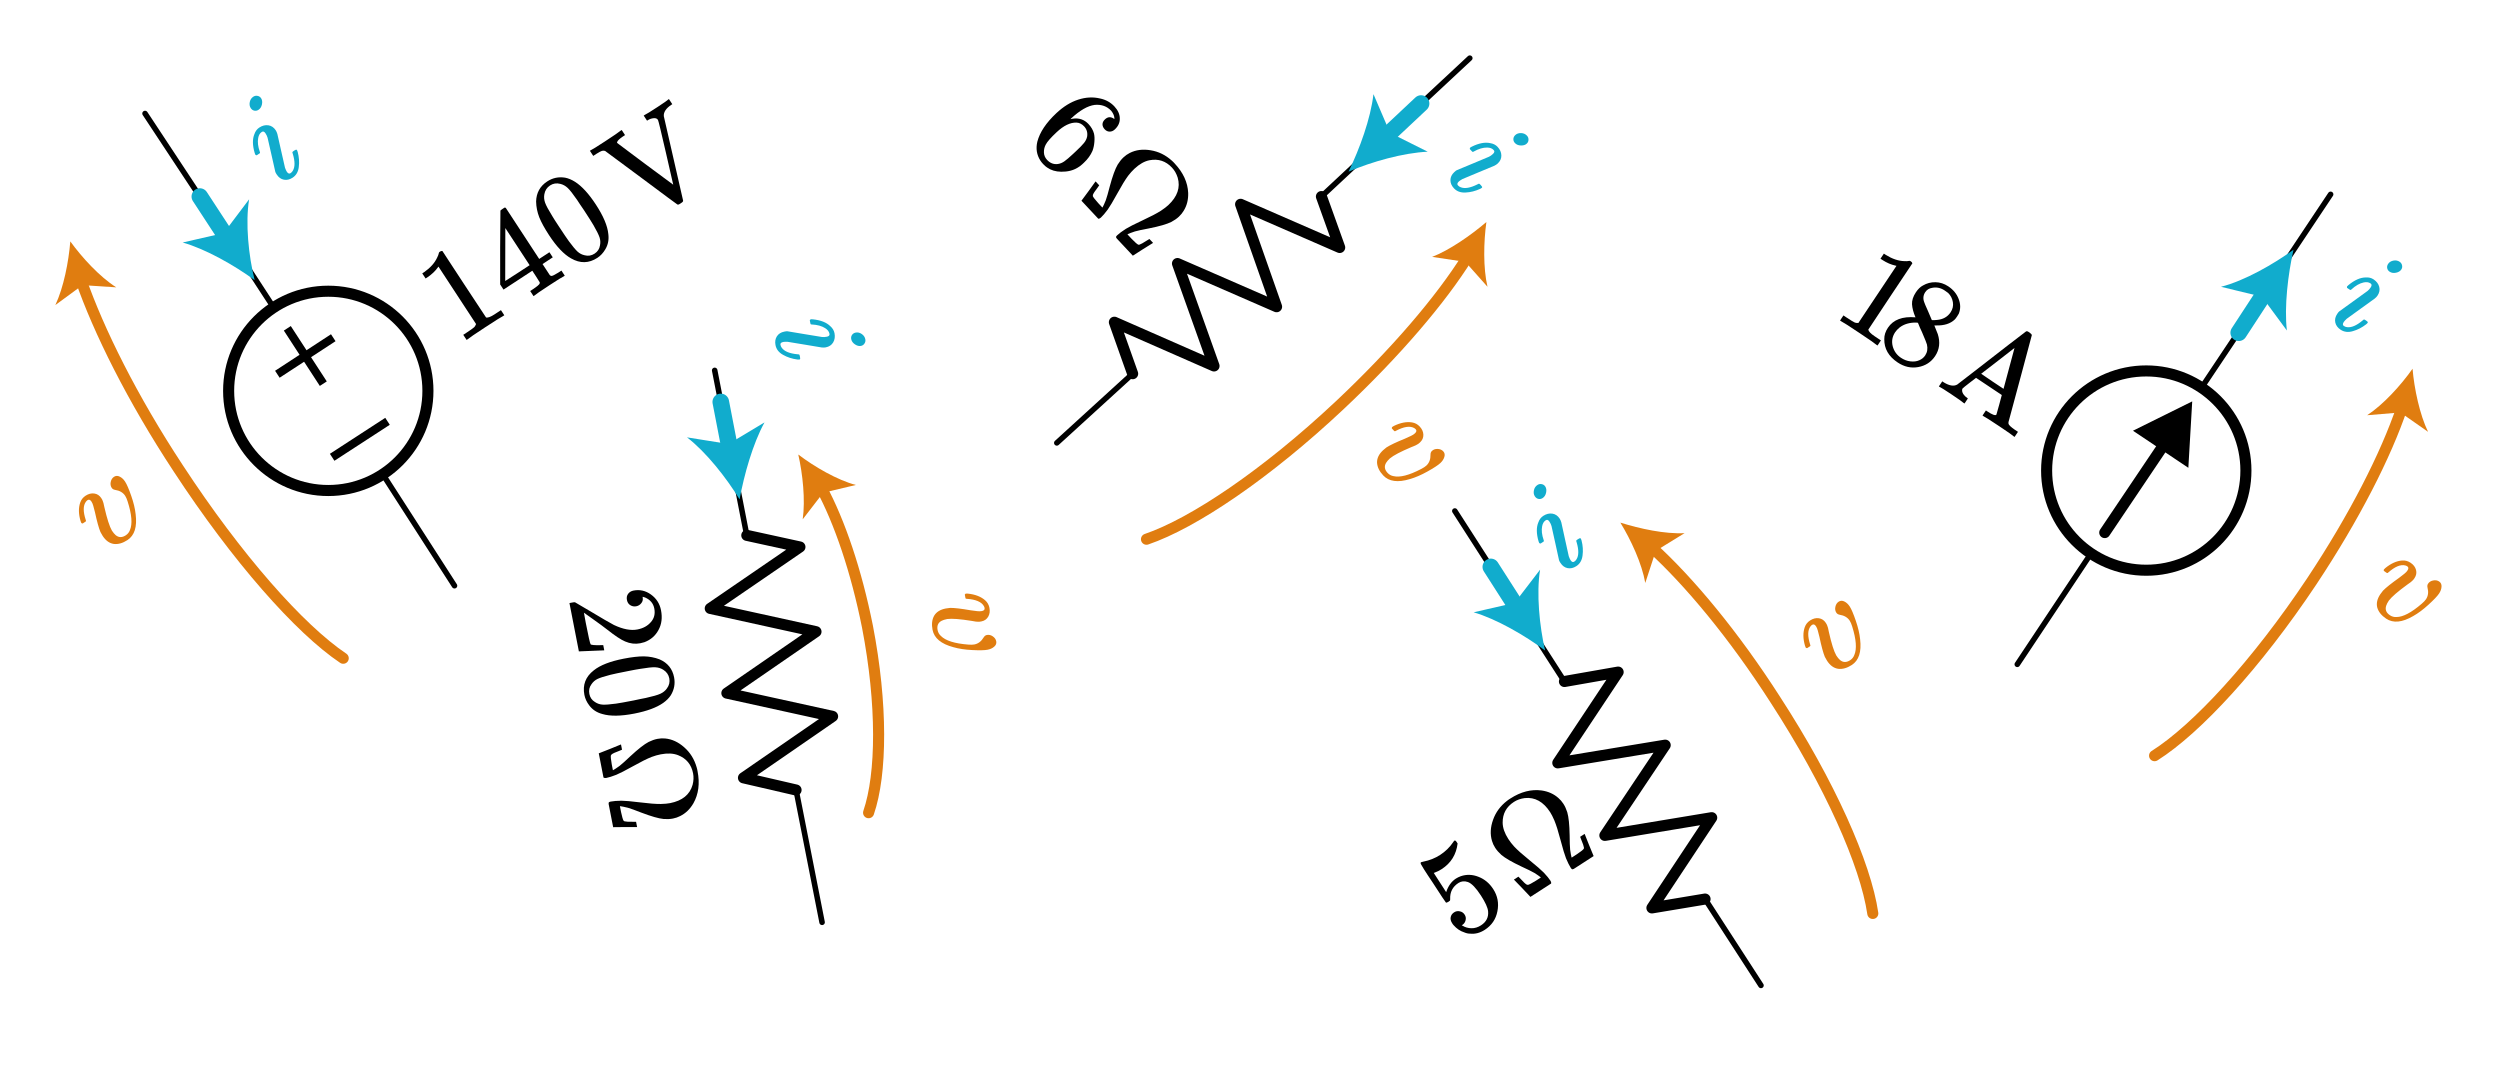 <?xml version="1.0" encoding="UTF-8" standalone="no"?>
<!-- Generator: Adobe Illustrator 19.1.0, SVG Export Plug-In . SVG Version: 6.00 Build 0)  -->

<svg
   xmlns:dc="http://purl.org/dc/elements/1.1/"
   xmlns:cc="http://creativecommons.org/ns#"
   xmlns:rdf="http://www.w3.org/1999/02/22-rdf-syntax-ns#"
   xmlns:svg="http://www.w3.org/2000/svg"
   xmlns="http://www.w3.org/2000/svg"
   xmlns:sodipodi="http://sodipodi.sourceforge.net/DTD/sodipodi-0.dtd"
   xmlns:inkscape="http://www.inkscape.org/namespaces/inkscape"
   version="1.1"
   id="Layer_1"
   x="0px"
   y="0px"
   width="451.597"
   height="194.53"
   viewBox="0 0 451.597 194.53"
   xml:space="preserve"
   sodipodi:docname="equations5.svg"
   inkscape:version="0.92.2 5c3e80d, 2017-08-06"><defs
     id="defs10351" /><sodipodi:namedview
     pagecolor="#ffffff"
     bordercolor="#666666"
     borderopacity="1"
     objecttolerance="10"
     gridtolerance="10"
     guidetolerance="10"
     inkscape:pageopacity="0"
     inkscape:pageshadow="2"
     inkscape:window-width="640"
     inkscape:window-height="480"
     id="namedview10349"
     showgrid="false"
     fit-margin-top="10"
     fit-margin-right="10"
     fit-margin-bottom="10"
     fit-margin-left="10"
     inkscape:zoom="1.0574082"
     inkscape:cx="216.89999"
     inkscape:cy="97.025224"
     inkscape:current-layer="Layer_1" /><style
     type="text/css"
     id="style10112">
	.st0{fill:none;stroke:#1FAB54;stroke-width:6;stroke-linecap:round;stroke-miterlimit:10;}
	.st1{fill:none;stroke:#FF9C39;stroke-width:6;stroke-linecap:round;stroke-miterlimit:10;}
	.st2{fill:none;stroke:#FF9C39;stroke-width:6;stroke-linecap:round;stroke-linejoin:round;stroke-miterlimit:10;}
	.st3{fill:none;stroke:#11ACCD;stroke-width:5;stroke-linecap:round;stroke-linejoin:round;stroke-miterlimit:10;}
	.st4{fill:none;stroke:#1FAB54;stroke-width:6;stroke-linecap:round;stroke-linejoin:round;stroke-miterlimit:10;}
	.st5{fill:none;stroke:#BABEC2;stroke-width:2;stroke-linecap:round;stroke-miterlimit:10;}
	.st6{fill:none;stroke:#ED5FA6;stroke-width:4;stroke-linecap:round;stroke-miterlimit:10;}
	.st7{fill:#ED5FA6;}
	.st8{fill:none;stroke:#1FAB54;stroke-width:4;stroke-linecap:round;stroke-miterlimit:10;}
	.st9{fill:#1FAB54;}
	.st10{fill:none;stroke:#11ACCD;stroke-width:4;stroke-linecap:round;stroke-miterlimit:10;}
	.st11{fill:#11ACCD;}
	.st12{fill:none;stroke:#FF9C39;stroke-width:4;stroke-linecap:round;stroke-miterlimit:10;}
	.st13{fill:#FF9C39;}
	.st14{fill:none;stroke:#000000;stroke-linecap:round;stroke-linejoin:round;stroke-miterlimit:10;}
	.st15{fill:none;stroke:#000000;stroke-width:1.5;stroke-linecap:round;stroke-linejoin:round;stroke-miterlimit:10;}
	.st16{fill:none;stroke:#000000;stroke-linecap:round;stroke-miterlimit:10;}
	.st17{fill:none;stroke:#000000;stroke-width:1.5;stroke-linecap:round;stroke-miterlimit:10;}
	.st18{fill:none;stroke:#000000;stroke-width:2;stroke-linecap:round;stroke-linejoin:round;stroke-miterlimit:10;}
	.st19{fill:none;stroke:#000000;stroke-width:1.5;stroke-miterlimit:10;}
	.st20{fill:none;stroke:#000000;stroke-miterlimit:10;}
	.st21{fill:none;stroke:#000000;stroke-width:2;stroke-miterlimit:10;}
	.st22{fill:none;stroke:#000000;stroke-width:2;stroke-linecap:round;stroke-miterlimit:10;}
	.st23{fill:none;stroke:#000000;stroke-linecap:round;stroke-linejoin:round;}
	.st24{fill:none;}
	.st25{stroke:#000000;stroke-linecap:round;stroke-linejoin:round;stroke-miterlimit:10;}
	.st26{fill:none;stroke:#000000;stroke-width:1.5;stroke-linejoin:round;stroke-miterlimit:10;}
	.st27{fill:none;stroke:#000000;stroke-linejoin:round;stroke-miterlimit:10;}
	.st28{clip-path:url(#SVGID_2_);fill:none;stroke:#000000;stroke-linejoin:round;stroke-miterlimit:10;}
	.st29{clip-path:url(#SVGID_2_);fill:none;stroke:#ADADEB;stroke-linejoin:round;stroke-miterlimit:10;}
	.st30{clip-path:url(#SVGID_2_);}
	.st31{stroke:#000000;stroke-linejoin:round;stroke-miterlimit:10;}
	.st32{stroke:#000000;stroke-width:3;stroke-linejoin:round;stroke-miterlimit:10;}
	.st33{fill:none;stroke:#000000;stroke-linejoin:round;}
	.st34{fill:#FFFFFF;stroke:#000000;stroke-miterlimit:10;}
	.st35{fill:#E07D10;}
	.st36{fill:none;stroke:#11ACCD;stroke-width:3;stroke-linecap:round;stroke-miterlimit:10;}
	.st37{fill:none;stroke:#E07D10;stroke-width:2;stroke-linecap:round;stroke-miterlimit:10;}
	.st38{fill:none;stroke:#FF9C39;stroke-width:3;stroke-linecap:round;stroke-miterlimit:10;}
	.st39{fill:none;stroke:#FFBB71;stroke-width:2;stroke-linecap:round;stroke-miterlimit:10;}
	.st40{fill:#FFBB71;}
	.st41{font-family:'KaTeX_Main-Regular';}
	.st42{font-size:18px;}
	.st43{letter-spacing:1;}
	.st44{font-family:'KaTeX_Main-Italic';}
	.st45{fill:none;stroke:#000000;stroke-width:2;stroke-linecap:round;stroke-miterlimit:10;stroke-dasharray:6.124,6.124;}
	.st46{fill:#66AFE9;}
	.st47{fill:none;stroke:#66AFE9;stroke-miterlimit:10;}
	.st48{fill:none;stroke:#11ACCD;stroke-width:1.5;stroke-miterlimit:10;}
	.st49{fill:none;stroke:#11ACCD;stroke-width:4;stroke-linecap:round;stroke-linejoin:round;stroke-miterlimit:10;}
	.st50{fill:#CA337C;}
	.st51{fill:#FFFFFF;}
</style><g
     id="g10122"
     transform="translate(-20,4.505)"><line
       style="fill:none;stroke:#000000;stroke-linecap:round;stroke-linejoin:round;stroke-miterlimit:10"
       id="line10114"
       y2="18.3"
       x2="272.3"
       y1="31"
       x1="258.7"
       class="st14" /><polyline
       style="fill:none;stroke:#000000;stroke-width:2;stroke-linecap:round;stroke-linejoin:round;stroke-miterlimit:10"
       id="polyline10116"
       points="224.6,63 221.3,53.7 239.3,61.6 232.7,43.1 250.6,50.9 244.1,32.4 262,40.2 258.7,31   "
       class="st18" /><line
       style="fill:none;stroke:#000000;stroke-linecap:round;stroke-linejoin:round;stroke-miterlimit:10"
       id="line10118"
       y2="63"
       x2="224.6"
       y1="75.5"
       x1="210.9"
       class="st14" /><polygon
       style="fill:none"
       id="polygon10120"
       points="280.5,27.1 264.1,9.5 202.7,66.8 219,84.3 "
       class="st24" /></g><line
     style="fill:none;stroke:#000000;stroke-linecap:round;stroke-miterlimit:10"
     id="line10124"
     y2="10.505"
     x2="265.5"
     y1="22.805"
     x1="252.3"
     class="st16" /><g
     aria-label="6Ω"
     transform="rotate(46.913)"
     style="font-style:normal;font-variant:normal;font-weight:normal;font-stretch:normal;font-size:24px;font-family:KaTeX_Main;-inkscape-font-specification:'KaTeX_Main, Normal';font-variant-ligatures:normal;font-variant-caps:normal;font-variant-numeric:normal;font-feature-settings:normal;text-align:start;writing-mode:lr-tb;text-anchor:start;stroke-width:1"
     id="text10130"><path
       d="m 153.223,-132.324 q -0.528,-0.528 -1.488,-0.6 -1.68,0 -2.808,1.44 -1.128,1.56 -1.128,4.848 l 0.024,0.096 0.192,-0.312 q 0.984,-1.44 2.664,-1.44 1.104,0 1.944,0.456 0.576,0.336 1.152,0.984 0.576,0.624 0.936,1.344 0.504,1.176 0.504,2.568 v 0.432 q 0,0.552 -0.12,1.032 -0.288,1.416 -1.488,2.664 -1.032,1.08 -2.304,1.344 -0.384,0.096 -0.96,0.096 -0.456,0 -0.816,-0.072 -1.776,-0.336 -2.832,-1.92 -1.416,-2.232 -1.416,-6.048 0,-2.592 0.912,-4.536 0.912,-1.944 2.544,-3.024 1.296,-0.912 2.808,-0.912 1.392,0 2.232,0.744 0.864,0.744 0.864,2.04 0,0.6 -0.36,0.96 -0.336,0.36 -0.912,0.36 -0.576,0 -0.936,-0.336 -0.336,-0.336 -0.336,-0.936 0,-1.08 1.128,-1.272 z m -1.056,5.76 q -0.672,-0.864 -1.728,-0.864 -0.888,0 -1.44,0.552 -1.176,1.176 -1.176,3.792 0,2.136 0.288,2.952 0.24,0.72 0.816,1.224 0.576,0.504 1.368,0.504 1.224,0 1.872,-0.912 0.36,-0.504 0.456,-1.2 0.096,-0.696 0.096,-2.016 v -0.384 -0.384 q 0,-1.368 -0.096,-2.064 -0.096,-0.696 -0.456,-1.2 z"
       style="font-style:normal;font-variant:normal;font-weight:normal;font-stretch:normal;font-size:24px;font-family:KaTeX_Main;-inkscape-font-specification:'KaTeX_Main, Normal';font-variant-ligatures:normal;font-variant-caps:normal;font-variant-numeric:normal;font-feature-settings:normal;text-align:start;letter-spacing:1;writing-mode:lr-tb;text-anchor:start;stroke-width:1"
       id="path11068" /><path
       d="m 164.551,-118.38 q 0,0.312 -0.168,0.48 h -4.464 v -0.048 q -0.024,-0.024 -0.384,-2.088 l -0.408,-2.064 v -0.048 h 0.96 l 0.024,0.12 q 0,0.12 0.096,0.456 0.168,1.08 0.36,1.44 0.096,0.12 0.168,0.168 0.312,0.12 1.608,0.144 h 1.056 v -0.072 q -0.12,-0.384 -0.528,-1.272 -0.384,-0.744 -1.32,-2.208 -1.536,-2.472 -1.92,-3.768 -0.24,-0.888 -0.24,-1.656 0,-0.72 0.192,-1.368 0.528,-1.8 2.232,-3.096 1.704,-1.32 3.984,-1.512 0.144,-0.024 0.36,-0.024 h 0.36 q 3.384,0 5.544,1.848 1.368,1.2 1.8,2.784 0.192,0.648 0.192,1.368 0,0.768 -0.24,1.656 -0.384,1.296 -1.92,3.768 -0.936,1.464 -1.32,2.208 -0.408,0.888 -0.528,1.272 v 0.072 h 1.056 q 1.296,-0.024 1.608,-0.144 0.096,-0.048 0.168,-0.168 0.168,-0.36 0.36,-1.44 0.096,-0.336 0.096,-0.456 l 0.024,-0.12 h 0.96 v 0.048 l -0.408,2.064 q -0.36,2.064 -0.384,2.088 v 0.048 h -2.208 q -1.776,0 -2.064,0 -0.264,-0.024 -0.312,-0.144 -0.048,-0.096 -0.048,-0.336 0,-0.696 0.216,-1.896 0.192,-0.96 0.936,-3.24 0.768,-2.328 1.008,-3.648 0.168,-1.008 0.168,-1.656 0,-3.384 -2.472,-4.632 -1.008,-0.48 -2.016,-0.48 -2.448,0 -3.744,2.04 -0.744,1.176 -0.744,3.048 0,0.816 0.144,1.68 0.24,1.32 1.008,3.648 0.744,2.28 0.936,3.24 0.216,1.176 0.216,1.896 z"
       style="font-style:normal;font-variant:normal;font-weight:normal;font-stretch:normal;font-size:24px;font-family:KaTeX_Main;-inkscape-font-specification:'KaTeX_Main, Normal';font-variant-ligatures:normal;font-variant-caps:normal;font-variant-numeric:normal;font-feature-settings:normal;text-align:start;writing-mode:lr-tb;text-anchor:start;stroke-width:1"
       id="path11070" /></g><g
     aria-label="i"
     transform="rotate(46.913)"
     style="font-style:normal;font-variant:normal;font-weight:normal;font-stretch:normal;font-size:24px;font-family:KaTeX_Math;-inkscape-font-specification:'KaTeX_Math, Normal';font-variant-ligatures:normal;font-variant-caps:normal;font-variant-numeric:normal;font-feature-settings:normal;text-align:start;writing-mode:lr-tb;text-anchor:start;fill:#11accd;stroke-width:1"
     id="text10132"><path
       d="m 204.798,-183.238 q 0,-0.552 0.456,-1.008 0.456,-0.456 1.056,-0.456 0.432,0 0.72,0.288 0.312,0.288 0.312,0.72 0,0.528 -0.48,1.008 -0.48,0.48 -1.056,0.48 -0.432,0 -0.72,-0.288 -0.288,-0.288 -0.288,-0.744 z m -0.552,14.664 q -0.936,0 -1.512,-0.552 -0.576,-0.552 -0.576,-1.488 0,-0.408 0.048,-0.552 0,-0.048 1.104,-2.952 1.104,-2.928 1.104,-2.976 0.12,-0.384 0.12,-0.864 0,-0.576 -0.408,-0.576 h -0.048 q -0.576,0 -1.104,0.552 -0.768,0.792 -1.128,2.256 0,0.024 -0.024,0.096 -0.024,0.048 -0.048,0.072 0,0 -0.024,0.024 -0.024,0.024 -0.096,0.024 -0.048,0 -0.096,0 -0.048,0 -0.192,0 h -0.336 q -0.144,-0.144 -0.144,-0.216 0,-0.072 0.072,-0.336 0.624,-2.064 1.824,-2.88 0.648,-0.504 1.392,-0.504 0.96,0 1.584,0.552 0.624,0.552 0.624,1.488 0,0.312 -0.12,0.72 -0.024,0.048 -1.104,2.952 l -1.08,2.904 q -0.12,0.528 -0.12,0.768 0,0.6 0.408,0.6 0.336,0 0.6,-0.144 1.056,-0.504 1.656,-2.52 0.072,-0.288 0.12,-0.336 0.072,-0.048 0.408,-0.048 0.216,0 0.288,0.024 0.096,0 0.144,0.048 0.048,0.048 0.048,0.168 0,0.096 -0.072,0.312 -0.456,1.368 -1.32,2.376 -0.84,1.008 -1.992,1.008 z"
       style="font-style:normal;font-variant:normal;font-weight:normal;font-stretch:normal;font-size:24px;font-family:KaTeX_Math;-inkscape-font-specification:'KaTeX_Math, Normal';font-variant-ligatures:normal;font-variant-caps:normal;font-variant-numeric:normal;font-feature-settings:normal;text-align:start;writing-mode:lr-tb;text-anchor:start;fill:#11accd;stroke-width:1"
       id="path11065" /></g><g
     id="g10142"
     transform="translate(-20,4.505)"><g
       id="g10140"><line
         style="fill:none;stroke:#11accd;stroke-width:3;stroke-linecap:round;stroke-miterlimit:10"
         id="line10134"
         y2="20.3"
         x2="270.2"
         y1="14.2"
         x1="276.7"
         class="st36" /><g
         id="g10138"><path
           style="fill:#11accd"
           inkscape:connector-curvature="0"
           id="path10136"
           d="m 263.6,26.5 c 2,-4.1 4,-9.6 4.5,-14 l 3,7 6.8,3.4 c -4.4,0.2 -10.1,1.8 -14.3,3.6 z"
           class="st11" /></g></g></g><g
     aria-label="v"
     transform="rotate(46.913)"
     style="font-style:normal;font-variant:normal;font-weight:normal;font-stretch:normal;font-size:24px;font-family:KaTeX_Math;-inkscape-font-specification:'KaTeX_Math, Normal';font-variant-ligatures:normal;font-variant-caps:normal;font-variant-numeric:normal;font-feature-settings:normal;text-align:start;writing-mode:lr-tb;text-anchor:start;fill:#e07d10;stroke-width:1"
     id="text10144"><path
       d="m 233.397,-123.813 q -1.536,0 -2.448,-0.768 -0.888,-0.792 -0.888,-2.304 0,-0.432 0.048,-0.816 0.216,-1.152 1.128,-3.528 l 0.384,-1.152 q 0.144,-0.432 0.144,-0.816 0,-0.6 -0.456,-0.6 -0.168,0 -0.384,0.072 -1.224,0.432 -1.848,2.76 0,0.024 -0.024,0.096 -0.024,0.048 -0.048,0.072 0,0 -0.024,0.024 -0.024,0.024 -0.096,0.024 -0.048,0 -0.096,0 -0.048,0 -0.192,0 h -0.336 q -0.144,-0.144 -0.144,-0.216 0,-0.072 0.072,-0.36 0.576,-1.896 1.776,-2.832 0.648,-0.504 1.488,-0.504 0.936,0 1.536,0.528 0.6,0.528 0.6,1.392 0,0.408 -0.072,0.624 0,0.168 -0.36,1.056 -1.104,3 -1.176,4.272 0,0.648 0.12,1.056 0.312,1.032 1.512,1.032 0.648,0 1.152,-0.384 1.488,-0.984 2.472,-4.536 0.192,-0.672 0.192,-1.104 0,-1.056 -0.936,-1.896 -0.312,-0.288 -0.312,-0.648 0,-0.552 0.432,-0.984 0.456,-0.456 1.008,-0.456 0.576,0 0.888,0.552 0.312,0.528 0.312,1.272 0,0.84 -0.48,2.76 -0.456,1.848 -1.152,3.216 -1.512,3.096 -3.792,3.096 z"
       style="font-style:normal;font-variant:normal;font-weight:normal;font-stretch:normal;font-size:24px;font-family:KaTeX_Math;-inkscape-font-specification:'KaTeX_Math, Normal';font-variant-ligatures:normal;font-variant-caps:normal;font-variant-numeric:normal;font-feature-settings:normal;text-align:start;writing-mode:lr-tb;text-anchor:start;fill:#e07d10;stroke-width:1"
       id="path11062" /></g><g
     id="g10154"
     transform="translate(-20,4.505)"><g
       id="g10152"><path
         style="fill:none;stroke:#e07d10;stroke-width:2;stroke-linecap:round;stroke-miterlimit:10"
         inkscape:connector-curvature="0"
         id="path10146"
         d="M 227.1,92.9 C 235.6,90 248.8,81.1 262,68.7 272.1,59.2 280.3,49.6 285.1,41.9"
         class="st37" /><g
         id="g10150"><path
           style="fill:#e07d10"
           inkscape:connector-curvature="0"
           id="path10148"
           d="m 288.5,35.6 c -0.5,3.6 -0.6,8.3 0.2,11.7 l -4,-4.5 -6,-0.9 c 3.1,-1.2 7,-3.9 9.8,-6.3 z"
           class="st35" /></g></g></g><g
     id="g10166"
     transform="translate(-20,4.505)"><line
       style="fill:none;stroke:#000000;stroke-linecap:round;stroke-linejoin:round;stroke-miterlimit:10"
       id="line10158"
       y2="102.9"
       x2="292.5"
       y1="118.6"
       x1="302.6"
       class="st14" /><polyline
       style="fill:none;stroke:#000000;stroke-width:2;stroke-linecap:round;stroke-linejoin:round;stroke-miterlimit:10"
       id="polyline10160"
       points="328,157.9 318.4,159.5 329.2,143.2 309.9,146.4 320.8,130.1 301.4,133.3 312.3,116.9 302.6,118.6       "
       class="st18" /><line
       style="fill:none;stroke:#000000;stroke-linecap:round;stroke-linejoin:round;stroke-miterlimit:10"
       id="line10162"
       y2="157.9"
       x2="328"
       y1="173.5"
       x1="338.1"
       class="st14" /><rect
       style="fill:none"
       id="rect10164"
       height="84"
       width="24"
       class="st24"
       transform="matrix(0.84,-0.543,0.543,0.84,-24.534,193.228)"
       y="96.2"
       x="303.3" /></g><line
     style="fill:none;stroke:#000000;stroke-linecap:round;stroke-miterlimit:10"
     id="line10168"
     y2="92.305"
     x2="262.8"
     y1="107.405"
     x1="272.5"
     class="st16" /><g
     aria-label="5Ω"
     transform="rotate(-32.861)"
     style="font-style:normal;font-variant:normal;font-weight:normal;font-stretch:normal;font-size:24px;font-family:KaTeX_Main;-inkscape-font-specification:'KaTeX_Main, Normal';font-variant-ligatures:normal;font-variant-caps:normal;font-variant-numeric:normal;font-feature-settings:normal;text-align:start;writing-mode:lr-tb;text-anchor:start;stroke-width:1"
     id="text10174"><path
       d="m 131.221,280.959 q 0.576,0 0.96,0.408 0.408,0.384 0.408,0.984 0,0.552 -0.408,0.936 -0.408,0.384 -0.912,0.384 h -0.168 l 0.072,0.12 q 0.36,0.768 1.104,1.272 0.744,0.504 1.752,0.504 1.704,0 2.448,-1.44 0.456,-0.888 0.456,-3.072 0,-2.472 -0.648,-3.336 -0.624,-0.792 -1.536,-0.792 -1.872,0 -2.832,1.632 -0.096,0.168 -0.192,0.216 -0.072,0.024 -0.336,0.024 -0.408,0 -0.456,-0.144 -0.048,-0.096 -0.048,-4.2 0,-0.72 -0.024,-1.704 0,-0.984 0,-1.248 0,-1.344 0.144,-1.344 0.048,-0.048 0.096,-0.048 l 0.432,0.144 q 1.56,0.624 3.192,0.624 1.704,0 3.264,-0.672 0.192,-0.096 0.312,-0.096 0.192,0 0.192,0.432 v 0.312 q -1.944,2.328 -4.92,2.328 -0.744,0 -1.344,-0.144 l -0.24,-0.048 v 4.128 q 1.368,-1.104 2.808,-1.104 0.456,0 0.984,0.12 1.608,0.408 2.616,1.824 1.032,1.416 1.032,3.312 0,2.184 -1.536,3.768 -1.512,1.584 -3.744,1.584 -1.512,0 -2.568,-0.84 -0.456,-0.288 -0.792,-0.792 -0.72,-0.864 -0.912,-2.136 0,-0.072 -0.024,-0.216 0,-0.168 0,-0.24 0,-0.672 0.384,-1.056 0.384,-0.384 0.984,-0.384 z"
       style="font-style:normal;font-variant:normal;font-weight:normal;font-stretch:normal;font-size:24px;font-family:KaTeX_Main;-inkscape-font-specification:'KaTeX_Main, Normal';font-variant-ligatures:normal;font-variant-caps:normal;font-variant-numeric:normal;font-feature-settings:normal;text-align:start;letter-spacing:1;writing-mode:lr-tb;text-anchor:start;stroke-width:1"
       id="path11057" /><path
       d="m 148.933,285.615 q 0,0.312 -0.168,0.48 h -4.464 v -0.048 q -0.024,-0.024 -0.384,-2.088 l -0.408,-2.064 v -0.048 h 0.96 l 0.024,0.12 q 0,0.12 0.096,0.456 0.168,1.08 0.36,1.44 0.096,0.12 0.168,0.168 0.312,0.12 1.608,0.144 h 1.056 v -0.072 q -0.12,-0.384 -0.528,-1.272 -0.384,-0.744 -1.32,-2.208 -1.536,-2.472 -1.92,-3.768 -0.24,-0.888 -0.24,-1.656 0,-0.72 0.192,-1.368 0.528,-1.8 2.232,-3.096 1.704,-1.32 3.984,-1.512 0.144,-0.024 0.36,-0.024 h 0.36 q 3.384,0 5.544,1.848 1.368,1.2 1.8,2.784 0.192,0.648 0.192,1.368 0,0.768 -0.24,1.656 -0.384,1.296 -1.92,3.768 -0.936,1.464 -1.32,2.208 -0.408,0.888 -0.528,1.272 v 0.072 h 1.056 q 1.296,-0.024 1.608,-0.144 0.096,-0.048 0.168,-0.168 0.168,-0.36 0.36,-1.44 0.096,-0.336 0.096,-0.456 l 0.024,-0.12 h 0.96 v 0.048 l -0.408,2.064 q -0.36,2.064 -0.384,2.088 v 0.048 h -2.208 q -1.776,0 -2.064,0 -0.264,-0.024 -0.312,-0.144 -0.048,-0.096 -0.048,-0.336 0,-0.696 0.216,-1.896 0.192,-0.96 0.936,-3.24 0.768,-2.328 1.008,-3.648 0.168,-1.008 0.168,-1.656 0,-3.384 -2.472,-4.632 -1.008,-0.48 -2.016,-0.48 -2.448,0 -3.744,2.04 -0.744,1.176 -0.744,3.048 0,0.816 0.144,1.68 0.24,1.32 1.008,3.648 0.744,2.28 0.936,3.24 0.216,1.176 0.216,1.896 z"
       style="font-style:normal;font-variant:normal;font-weight:normal;font-stretch:normal;font-size:24px;font-family:KaTeX_Main;-inkscape-font-specification:'KaTeX_Main, Normal';font-variant-ligatures:normal;font-variant-caps:normal;font-variant-numeric:normal;font-feature-settings:normal;text-align:start;writing-mode:lr-tb;text-anchor:start;stroke-width:1"
       id="path11059" /></g><g
     aria-label="i"
     transform="rotate(-32.861)"
     style="font-style:normal;font-variant:normal;font-weight:normal;font-stretch:normal;font-size:24px;font-family:KaTeX_Math;-inkscape-font-specification:'KaTeX_Math, Normal';font-variant-ligatures:normal;font-variant-caps:normal;font-variant-numeric:normal;font-feature-settings:normal;text-align:start;writing-mode:lr-tb;text-anchor:start;fill:#11accd;stroke-width:1"
     id="text10176"><path
       d="m 184.242,225.745 q 0,-0.552 0.456,-1.008 0.456,-0.456 1.056,-0.456 0.432,0 0.72,0.288 0.312,0.288 0.312,0.72 0,0.528 -0.48,1.008 -0.48,0.48 -1.056,0.48 -0.432,0 -0.72,-0.288 -0.288,-0.288 -0.288,-0.744 z m -0.552,14.664 q -0.936,0 -1.512,-0.552 -0.576,-0.552 -0.576,-1.488 0,-0.408 0.048,-0.552 0,-0.048 1.104,-2.952 1.104,-2.928 1.104,-2.976 0.12,-0.384 0.12,-0.864 0,-0.576 -0.408,-0.576 h -0.048 q -0.576,0 -1.104,0.552 -0.768,0.792 -1.128,2.256 0,0.024 -0.024,0.096 -0.024,0.048 -0.048,0.072 0,0 -0.024,0.024 -0.024,0.024 -0.096,0.024 -0.048,0 -0.096,0 -0.048,0 -0.192,0 h -0.336 q -0.144,-0.144 -0.144,-0.216 0,-0.072 0.072,-0.336 0.624,-2.064 1.824,-2.88 0.648,-0.504 1.392,-0.504 0.96,0 1.584,0.552 0.624,0.552 0.624,1.488 0,0.312 -0.12,0.72 -0.024,0.048 -1.104,2.952 l -1.08,2.904 q -0.12,0.528 -0.12,0.768 0,0.6 0.408,0.6 0.336,0 0.6,-0.144 1.056,-0.504 1.656,-2.52 0.072,-0.288 0.12,-0.336 0.072,-0.048 0.408,-0.048 0.216,0 0.288,0.024 0.096,0 0.144,0.048 0.048,0.048 0.048,0.168 0,0.096 -0.072,0.312 -0.456,1.368 -1.32,2.376 -0.84,1.008 -1.992,1.008 z"
       style="font-style:normal;font-variant:normal;font-weight:normal;font-stretch:normal;font-size:24px;font-family:KaTeX_Math;-inkscape-font-specification:'KaTeX_Math, Normal';font-variant-ligatures:normal;font-variant-caps:normal;font-variant-numeric:normal;font-feature-settings:normal;text-align:start;writing-mode:lr-tb;text-anchor:start;fill:#11accd;stroke-width:1"
       id="path11054" /></g><g
     id="g10186"
     transform="translate(-20,4.505)"><g
       id="g10184"><line
         style="fill:none;stroke:#11accd;stroke-width:3;stroke-linecap:round;stroke-miterlimit:10"
         id="line10178"
         y2="105.4"
         x2="294.1"
         y1="97.9"
         x1="289.3"
         class="st36" /><g
         id="g10182"><path
           style="fill:#11accd"
           inkscape:connector-curvature="0"
           id="path10180"
           d="m 299.1,113 c -3.6,-2.7 -8.8,-5.7 -12.9,-6.9 l 7.4,-1.7 4.6,-6 c -0.7,4.3 -0.1,10.2 0.9,14.6 z"
           class="st11" /></g></g></g><g
     aria-label="v"
     transform="rotate(-32.861)"
     style="font-style:normal;font-variant:normal;font-weight:normal;font-stretch:normal;font-size:24px;font-family:KaTeX_Math;-inkscape-font-specification:'KaTeX_Math, Normal';font-variant-ligatures:normal;font-variant-caps:normal;font-variant-numeric:normal;font-feature-settings:normal;text-align:start;writing-mode:lr-tb;text-anchor:start;fill:#e07d10;stroke-width:1"
     id="text10188"><path
       d="m 215.798,282.408 q -1.536,0 -2.448,-0.768 -0.888,-0.792 -0.888,-2.304 0,-0.432 0.048,-0.816 0.216,-1.152 1.128,-3.528 l 0.384,-1.152 q 0.144,-0.432 0.144,-0.816 0,-0.6 -0.456,-0.6 -0.168,0 -0.384,0.072 -1.224,0.432 -1.848,2.76 0,0.024 -0.024,0.096 -0.024,0.048 -0.048,0.072 0,0 -0.024,0.024 -0.024,0.024 -0.096,0.024 -0.048,0 -0.096,0 -0.048,0 -0.192,0 h -0.336 q -0.144,-0.144 -0.144,-0.216 0,-0.072 0.072,-0.36 0.576,-1.896 1.776,-2.832 0.648,-0.504 1.488,-0.504 0.936,0 1.536,0.528 0.6,0.528 0.6,1.392 0,0.408 -0.072,0.624 0,0.168 -0.36,1.056 -1.104,3 -1.176,4.272 0,0.648 0.12,1.056 0.312,1.032 1.512,1.032 0.648,0 1.152,-0.384 1.488,-0.984 2.472,-4.536 0.192,-0.672 0.192,-1.104 0,-1.056 -0.936,-1.896 -0.312,-0.288 -0.312,-0.648 0,-0.552 0.432,-0.984 0.456,-0.456 1.008,-0.456 0.576,0 0.888,0.552 0.312,0.528 0.312,1.272 0,0.84 -0.48,2.76 -0.456,1.848 -1.152,3.216 -1.512,3.096 -3.792,3.096 z"
       style="font-style:normal;font-variant:normal;font-weight:normal;font-stretch:normal;font-size:24px;font-family:KaTeX_Math;-inkscape-font-specification:'KaTeX_Math, Normal';font-variant-ligatures:normal;font-variant-caps:normal;font-variant-numeric:normal;font-feature-settings:normal;text-align:start;writing-mode:lr-tb;text-anchor:start;fill:#e07d10;stroke-width:1"
       id="path11051" /></g><g
     id="g10198"
     transform="translate(-20,4.505)"><g
       id="g10196"><path
         style="fill:none;stroke:#e07d10;stroke-width:2;stroke-linecap:round;stroke-miterlimit:10"
         inkscape:connector-curvature="0"
         id="path10190"
         d="M 358.3,160.5 C 357,151.6 350.5,137 340.7,121.9 333.2,110.2 325.1,100.5 318.4,94.4"
         class="st37" /><g
         id="g10194"><path
           style="fill:#e07d10"
           inkscape:connector-curvature="0"
           id="path10192"
           d="m 312.7,89.9 c 3.5,1.1 8.1,2.1 11.6,1.9 l -5.2,3.2 -1.9,5.8 c -0.6,-3.5 -2.6,-7.8 -4.5,-10.9 z"
           class="st35" /></g></g></g><g
     id="g10210"
     transform="translate(-20,4.505)"><g
       id="g10208"><line
         style="fill:none;stroke:#000000;stroke-width:2;stroke-linecap:round;stroke-miterlimit:10"
         id="line10202"
         y2="75.2"
         x2="411.3"
         y1="91.7"
         x1="400.2"
         class="st22" /><g
         id="g10206"><polygon
           id="polygon10204"
           points="416,68 405.3,73.3 415.3,80 " /></g></g></g><circle
     style="fill:none;stroke:#000000;stroke-width:2;stroke-miterlimit:10"
     id="circle10212"
     r="18"
     cy="85.005"
     cx="387.7"
     class="st21" /><line
     style="fill:none;stroke:#000000;stroke-linecap:round;stroke-miterlimit:10"
     id="line10214"
     y2="70.005"
     x2="397.7"
     y1="50.105"
     x1="411"
     class="st16" /><line
     style="fill:none;stroke:#000000;stroke-linecap:round;stroke-linejoin:round;stroke-miterlimit:10"
     id="line10216"
     y2="120.005"
     x2="364.4"
     y1="100.005"
     x1="377.7"
     class="st14" /><line
     style="fill:none;stroke:#000000;stroke-linecap:round;stroke-miterlimit:10"
     id="line10218"
     y2="35.105"
     x2="421"
     y1="50.105"
     x1="411"
     class="st16" /><g
     aria-label="18A"
     transform="rotate(33.704)"
     style="font-style:normal;font-variant:normal;font-weight:normal;font-stretch:normal;font-size:24px;font-family:KaTeX_Main;-inkscape-font-specification:'KaTeX_Main, Normal';font-variant-ligatures:normal;font-variant-caps:normal;font-variant-numeric:normal;font-feature-settings:normal;text-align:start;writing-mode:lr-tb;text-anchor:start;stroke-width:1"
     id="text10226"><path
       d="m 316.514,-136.275 q -0.408,-0.072 -3.816,-0.072 -3.36,0 -3.768,0.072 h -0.288 v -1.104 h 0.624 q 1.392,0 1.8,-0.072 0.192,-0.024 0.576,-0.288 v -12.408 q -0.048,0 -0.192,0.072 -1.104,0.432 -2.472,0.456 h -0.456 v -1.104 h 0.456 q 2.016,-0.072 3.36,-0.912 0.432,-0.24 0.744,-0.552 0.048,-0.072 0.288,-0.072 0.24,0 0.408,0.144 v 7.176 l 0.024,7.2 q 0.36,0.36 1.56,0.36 h 0.792 0.624 v 1.104 z"
       style="font-style:normal;font-variant:normal;font-weight:normal;font-stretch:normal;font-size:24px;font-family:KaTeX_Main;-inkscape-font-specification:'KaTeX_Main, Normal';font-variant-ligatures:normal;font-variant-caps:normal;font-variant-numeric:normal;font-feature-settings:normal;text-align:start;writing-mode:lr-tb;text-anchor:start;stroke-width:1"
       id="path11044" /><path
       d="m 319.658,-144.315 q -1.176,-0.768 -1.824,-1.608 -0.624,-0.84 -0.624,-2.208 0,-1.032 0.384,-1.728 0.528,-1.08 1.536,-1.728 1.032,-0.672 2.352,-0.672 1.632,0 2.832,0.864 1.2,0.84 1.488,2.184 0.024,0.144 0.024,0.576 0,0.528 -0.048,0.72 -0.36,1.584 -2.184,2.736 l -0.288,0.192 q 1.344,0.912 1.392,0.96 1.8,1.44 1.8,3.576 0,1.944 -1.44,3.336 -1.416,1.368 -3.552,1.368 -2.952,0 -4.344,-2.16 -0.6,-0.864 -0.6,-2.088 0,-2.616 3.096,-4.32 z m 4.776,-4.272 q 0,-1.032 -0.672,-1.752 -0.672,-0.72 -1.632,-0.912 -0.168,-0.024 -0.792,-0.024 -1.272,0 -2.136,0.864 -0.6,0.552 -0.6,1.32 0,1.032 0.864,1.632 0.12,0.12 1.536,1.008 l 1.392,0.912 q 0.024,-0.024 0.312,-0.192 0.288,-0.192 0.432,-0.336 1.296,-1.032 1.296,-2.52 z m -6.336,8.544 q 0,1.416 1.032,2.352 1.032,0.912 2.4,0.912 0.984,0 1.776,-0.408 0.816,-0.408 1.224,-1.056 0.408,-0.624 0.408,-1.32 0,-1.032 -0.84,-1.824 -0.192,-0.192 -1.992,-1.368 -0.336,-0.216 -0.744,-0.456 -0.384,-0.264 -0.6,-0.408 l -0.192,-0.12 -0.288,0.144 q -1.512,0.984 -1.992,2.4 -0.192,0.624 -0.192,1.152 z"
       style="font-style:normal;font-variant:normal;font-weight:normal;font-stretch:normal;font-size:24px;font-family:KaTeX_Main;-inkscape-font-specification:'KaTeX_Main, Normal';font-variant-ligatures:normal;font-variant-caps:normal;font-variant-numeric:normal;font-feature-settings:normal;text-align:start;letter-spacing:1;writing-mode:lr-tb;text-anchor:start;stroke-width:1"
       id="path11046" /><path
       d="m 335.45,-136.275 q -0.432,-0.072 -2.76,-0.072 -2.136,0 -2.424,0.072 h -0.168 v -1.104 h 0.36 q 1.728,-0.072 2.208,-1.008 0.024,-0.072 1.272,-3.768 1.248,-3.72 2.472,-7.392 1.248,-3.696 1.272,-3.72 0.072,-0.192 0.456,-0.192 h 0.216 q 0.48,0.024 0.576,0.168 0.024,0.024 2.328,6.864 2.328,6.84 2.88,8.544 0.072,0.144 0.168,0.24 0.264,0.24 1.512,0.264 h 0.72 v 1.104 h -0.216 q -0.36,-0.072 -3.048,-0.072 -3.096,0 -3.456,0.072 h -0.24 v -1.104 h 0.312 q 1.68,0 1.68,-0.432 0,-0.048 -0.576,-1.776 l -0.576,-1.704 h -5.592 l -0.48,1.416 q -0.48,1.416 -0.48,1.56 0,0.12 0.072,0.216 0.144,0.312 0.6,0.528 0.48,0.192 1.008,0.192 h 0.12 v 1.104 z m 3.864,-8.328 q -0.696,-2.088 -1.224,-3.624 l -0.48,-1.416 -1.2,3.6 -1.224,3.624 q 0,0.024 2.424,0.024 h 2.448 z"
       style="font-style:normal;font-variant:normal;font-weight:normal;font-stretch:normal;font-size:24px;font-family:KaTeX_Main;-inkscape-font-specification:'KaTeX_Main, Normal';font-variant-ligatures:normal;font-variant-caps:normal;font-variant-numeric:normal;font-feature-settings:normal;text-align:start;writing-mode:lr-tb;text-anchor:start;stroke-width:1"
       id="path11048" /></g><g
     aria-label="i"
     transform="rotate(33.704)"
     style="font-style:normal;font-variant:normal;font-weight:normal;font-stretch:normal;font-size:24px;font-family:KaTeX_Math;-inkscape-font-specification:'KaTeX_Math, Normal';font-variant-ligatures:normal;font-variant-caps:normal;font-variant-numeric:normal;font-feature-settings:normal;text-align:start;writing-mode:lr-tb;text-anchor:start;fill:#11accd;stroke-width:1"
     id="text10228"><path
       d="m 385.33,-199.73 q 0,-0.552 0.456,-1.008 0.456,-0.456 1.056,-0.456 0.432,0 0.72,0.288 0.312,0.288 0.312,0.72 0,0.528 -0.48,1.008 -0.48,0.48 -1.056,0.48 -0.432,0 -0.72,-0.288 -0.288,-0.288 -0.288,-0.744 z m -0.552,14.664 q -0.936,0 -1.512,-0.552 -0.576,-0.552 -0.576,-1.488 0,-0.408 0.048,-0.552 0,-0.048 1.104,-2.952 1.104,-2.928 1.104,-2.976 0.12,-0.384 0.12,-0.864 0,-0.576 -0.408,-0.576 h -0.048 q -0.576,0 -1.104,0.552 -0.768,0.792 -1.128,2.256 0,0.024 -0.024,0.096 -0.024,0.048 -0.048,0.072 0,0 -0.024,0.024 -0.024,0.024 -0.096,0.024 -0.048,0 -0.096,0 -0.048,0 -0.192,0 h -0.336 q -0.144,-0.144 -0.144,-0.216 0,-0.072 0.072,-0.336 0.624,-2.064 1.824,-2.88 0.648,-0.504 1.392,-0.504 0.96,0 1.584,0.552 0.624,0.552 0.624,1.488 0,0.312 -0.12,0.72 -0.024,0.048 -1.104,2.952 l -1.08,2.904 q -0.12,0.528 -0.12,0.768 0,0.6 0.408,0.6 0.336,0 0.6,-0.144 1.056,-0.504 1.656,-2.52 0.072,-0.288 0.12,-0.336 0.072,-0.048 0.408,-0.048 0.216,0 0.288,0.024 0.096,0 0.144,0.048 0.048,0.048 0.048,0.168 0,0.096 -0.072,0.312 -0.456,1.368 -1.32,2.376 -0.84,1.008 -1.992,1.008 z"
       style="font-style:normal;font-variant:normal;font-weight:normal;font-stretch:normal;font-size:24px;font-family:KaTeX_Math;-inkscape-font-specification:'KaTeX_Math, Normal';font-variant-ligatures:normal;font-variant-caps:normal;font-variant-numeric:normal;font-feature-settings:normal;text-align:start;writing-mode:lr-tb;text-anchor:start;fill:#11accd;stroke-width:1"
       id="path11041" /></g><g
     id="g10238"
     transform="translate(-20,4.505)"><g
       id="g10236"><line
         style="fill:none;stroke:#11accd;stroke-width:3;stroke-linecap:round;stroke-miterlimit:10"
         id="line10230"
         y2="48.1"
         x2="429.3"
         y1="55.6"
         x1="424.4"
         class="st36" /><g
         id="g10234"><path
           style="fill:#11accd"
           inkscape:connector-curvature="0"
           id="path10232"
           d="m 434.3,40.6 c -1,4.4 -1.7,10.3 -1.2,14.6 l -4.5,-6.1 -7.4,-1.8 c 4.3,-1.1 9.5,-4.1 13.1,-6.7 z"
           class="st11" /></g></g></g><g
     aria-label="v"
     transform="rotate(33.704)"
     style="font-style:normal;font-variant:normal;font-weight:normal;font-stretch:normal;font-size:24px;font-family:KaTeX_Math;-inkscape-font-specification:'KaTeX_Math, Normal';font-variant-ligatures:normal;font-variant-caps:normal;font-variant-numeric:normal;font-feature-settings:normal;text-align:start;writing-mode:lr-tb;text-anchor:start;fill:#e07d10;stroke-width:1"
     id="text10240"><path
       d="m 420.603,-146.212 q -1.536,0 -2.448,-0.768 -0.888,-0.792 -0.888,-2.304 0,-0.432 0.048,-0.816 0.216,-1.152 1.128,-3.528 l 0.384,-1.152 q 0.144,-0.432 0.144,-0.816 0,-0.6 -0.456,-0.6 -0.168,0 -0.384,0.072 -1.224,0.432 -1.848,2.76 0,0.024 -0.024,0.096 -0.024,0.048 -0.048,0.072 0,0 -0.024,0.024 -0.024,0.024 -0.096,0.024 -0.048,0 -0.096,0 -0.048,0 -0.192,0 h -0.336 q -0.144,-0.144 -0.144,-0.216 0,-0.072 0.072,-0.36 0.576,-1.896 1.776,-2.832 0.648,-0.504 1.488,-0.504 0.936,0 1.536,0.528 0.6,0.528 0.6,1.392 0,0.408 -0.072,0.624 0,0.168 -0.36,1.056 -1.104,3 -1.176,4.272 0,0.648 0.12,1.056 0.312,1.032 1.512,1.032 0.648,0 1.152,-0.384 1.488,-0.984 2.472,-4.536 0.192,-0.672 0.192,-1.104 0,-1.056 -0.936,-1.896 -0.312,-0.288 -0.312,-0.648 0,-0.552 0.432,-0.984 0.456,-0.456 1.008,-0.456 0.576,0 0.888,0.552 0.312,0.528 0.312,1.272 0,0.84 -0.48,2.76 -0.456,1.848 -1.152,3.216 -1.512,3.096 -3.792,3.096 z"
       style="font-style:normal;font-variant:normal;font-weight:normal;font-stretch:normal;font-size:24px;font-family:KaTeX_Math;-inkscape-font-specification:'KaTeX_Math, Normal';font-variant-ligatures:normal;font-variant-caps:normal;font-variant-numeric:normal;font-feature-settings:normal;text-align:start;writing-mode:lr-tb;text-anchor:start;fill:#e07d10;stroke-width:1"
       id="path11038" /></g><g
     id="g10250"
     transform="translate(-20,4.505)"><g
       id="g10248"><path
         style="fill:none;stroke:#e07d10;stroke-width:2;stroke-linecap:round;stroke-miterlimit:10"
         inkscape:connector-curvature="0"
         id="path10242"
         d="m 409.2,132 c 7.6,-4.8 18.4,-16.5 28.4,-31.5 7.7,-11.6 13.4,-22.8 16.3,-31.4"
         class="st37" /><g
         id="g10246"><path
           style="fill:#e07d10"
           inkscape:connector-curvature="0"
           id="path10244"
           d="m 455.8,62.1 c 0.3,3.6 1.3,8.3 2.8,11.4 l -5,-3.5 -6,0.5 c 2.9,-1.9 6.1,-5.4 8.2,-8.4 z"
           class="st35" /></g></g></g><line
     style="fill:none;stroke:#000000;stroke-linecap:round;stroke-miterlimit:10"
     id="line10254"
     y2="20.505"
     x2="26.2"
     y1="35.505"
     x1="36.1"
     class="st16" /><g
     id="g10268"
     transform="translate(-20,4.505)"><circle
       style="fill:none;stroke:#000000;stroke-width:2;stroke-miterlimit:10"
       id="circle10256"
       r="18"
       cy="66.1"
       cx="79.3"
       class="st21" /><line
       style="fill:none;stroke:#000000;stroke-linecap:round;stroke-miterlimit:10"
       id="line10258"
       y2="30.9"
       x2="56.3"
       y1="51"
       x1="69.4"
       class="st16" /><line
       style="fill:none;stroke:#000000;stroke-linecap:round;stroke-linejoin:round;stroke-miterlimit:10"
       id="line10260"
       y2="101.3"
       x2="102.1"
       y1="81.1"
       x1="89.1"
       class="st14" /><line
       style="fill:none;stroke:#000000;stroke-width:1.5;stroke-miterlimit:10"
       id="line10262"
       y2="64.8"
       x2="78.4"
       y1="54.8"
       x1="71.9"
       class="st19" /><line
       style="fill:none;stroke:#000000;stroke-width:1.5;stroke-miterlimit:10"
       id="line10264"
       y2="56.5"
       x2="80.2"
       y1="63.1"
       x1="70.1"
       class="st19" /><line
       style="fill:none;stroke:#000000;stroke-width:1.5;stroke-miterlimit:10"
       id="line10266"
       y2="71.6"
       x2="90"
       y1="78.1"
       x1="80"
       class="st19" /></g><g
     aria-label="140V"
     transform="rotate(-33.204)"
     style="font-style:normal;font-variant:normal;font-weight:normal;font-stretch:normal;font-size:24px;font-family:KaTeX_Main;-inkscape-font-specification:'KaTeX_Main, Normal';font-variant-ligatures:normal;font-variant-caps:normal;font-variant-numeric:normal;font-feature-settings:normal;text-align:start;writing-mode:lr-tb;text-anchor:start;stroke-width:1"
     id="text10276"><path
       d="m 44.771,97.537 q -0.408,-0.072 -3.816,-0.072 -3.36,0 -3.768,0.072 h -0.288 v -1.104 h 0.624 q 1.392,0 1.8,-0.072 0.192,-0.024 0.576,-0.288 v -12.408 q -0.048,0 -0.192,0.072 -1.104,0.432 -2.472,0.456 h -0.456 v -1.104 h 0.456 q 2.016,-0.072 3.36,-0.912 0.432,-0.24 0.744,-0.552 0.048,-0.072 0.288,-0.072 0.24,0 0.408,0.144 v 7.176 l 0.024,7.2 q 0.36,0.36 1.56,0.36 h 0.792 0.624 v 1.104 z"
       style="font-style:normal;font-variant:normal;font-weight:normal;font-stretch:normal;font-size:24px;font-family:KaTeX_Main;-inkscape-font-specification:'KaTeX_Main, Normal';font-variant-ligatures:normal;font-variant-caps:normal;font-variant-numeric:normal;font-feature-settings:normal;text-align:start;writing-mode:lr-tb;text-anchor:start;stroke-width:1"
       id="path11029" /><path
       d="m 57.875,97.537 q -0.336,-0.072 -3.096,-0.072 -2.88,0 -3.216,0.072 h -0.216 v -1.104 h 0.744 q 1.032,-0.024 1.272,-0.12 0.192,-0.048 0.288,-0.24 0.024,-0.048 0.024,-1.296 v -1.2 h -6.216 v -1.104 l 3.624,-5.544 q 3.672,-5.568 3.72,-5.592 0.048,-0.048 0.504,-0.048 h 0.432 l 0.144,0.144 v 11.04 h 2.208 v 1.104 h -2.208 v 1.224 q 0,0.984 0,1.152 0.024,0.168 0.144,0.288 0.192,0.168 1.368,0.192 h 0.696 v 1.104 z m -4.056,-5.064 v -8.016 l -5.256,7.992 2.616,0.024 z"
       style="font-style:normal;font-variant:normal;font-weight:normal;font-stretch:normal;font-size:24px;font-family:KaTeX_Main;-inkscape-font-specification:'KaTeX_Main, Normal';font-variant-ligatures:normal;font-variant-caps:normal;font-variant-numeric:normal;font-feature-settings:normal;text-align:start;writing-mode:lr-tb;text-anchor:start;stroke-width:1"
       id="path11031" /><path
       d="m 61.091,83.497 q 1.344,-1.944 3.672,-1.944 1.752,0 3.072,1.2 0.648,0.624 1.104,1.632 0.888,1.992 0.888,5.472 0,3.72 -1.032,5.688 -0.672,1.392 -1.968,2.016 -1.008,0.504 -2.04,0.504 -2.76,0 -4.032,-2.52 -1.032,-1.968 -1.032,-5.688 0,-2.232 0.288,-3.672 0.312,-1.464 1.08,-2.688 z m 5.4,-0.288 q -0.696,-0.768 -1.704,-0.768 -1.008,0 -1.728,0.768 -0.528,0.552 -0.72,1.344 -0.192,0.792 -0.24,2.736 0,0.144 -0.024,0.936 0,0.792 0,1.32 0,2.304 0.048,3.216 0.096,1.68 0.288,2.424 0.192,0.72 0.72,1.248 0.648,0.72 1.656,0.72 0.984,0 1.632,-0.72 0.528,-0.528 0.72,-1.248 0.192,-0.744 0.288,-2.424 0.048,-0.912 0.048,-3.216 0,-0.528 -0.024,-1.32 0,-0.792 0,-0.936 -0.048,-1.944 -0.24,-2.736 -0.192,-0.792 -0.72,-1.344 z"
       style="font-style:normal;font-variant:normal;font-weight:normal;font-stretch:normal;font-size:24px;font-family:KaTeX_Main;-inkscape-font-specification:'KaTeX_Main, Normal';font-variant-ligatures:normal;font-variant-caps:normal;font-variant-numeric:normal;font-feature-settings:normal;text-align:start;writing-mode:lr-tb;text-anchor:start;stroke-width:1"
       id="path11033" /><path
       d="m 76.523,82.657 q -0.264,-0.264 -0.48,-0.312 -0.216,-0.072 -1.104,-0.096 h -0.696 v -1.104 h 0.216 q 0.336,0.072 2.976,0.072 2.88,0 3.408,-0.072 h 0.264 v 1.104 h -0.504 q -1.104,0.024 -1.368,0.264 -0.096,0.072 -0.096,0.144 0,0.048 2.16,5.952 2.16,5.904 2.184,5.904 0.936,-2.52 2.064,-5.568 2.04,-5.52 2.04,-5.736 0,-0.456 -0.504,-0.696 -0.504,-0.264 -1.104,-0.264 h -0.12 v -1.104 h 0.216 q 0.408,0.072 2.76,0.072 2.064,0 2.328,-0.072 h 0.144 v 1.104 h -0.168 q -1.776,0 -2.304,0.984 0,0.024 -2.712,7.32 -2.688,7.296 -2.712,7.32 -0.072,0.192 -0.432,0.192 h -0.216 -0.216 q -0.336,0 -0.408,-0.192 -0.048,-0.048 -2.808,-7.608 -2.808,-7.536 -2.808,-7.608 z"
       style="font-style:normal;font-variant:normal;font-weight:normal;font-stretch:normal;font-size:24px;font-family:KaTeX_Main;-inkscape-font-specification:'KaTeX_Main, Normal';font-variant-ligatures:normal;font-variant-caps:normal;font-variant-numeric:normal;font-feature-settings:normal;text-align:start;writing-mode:lr-tb;text-anchor:start;stroke-width:1"
       id="path11035" /></g><g
     aria-label="v"
     transform="rotate(-33.204)"
     style="font-style:normal;font-variant:normal;font-weight:normal;font-stretch:normal;font-size:24px;font-family:KaTeX_Math;-inkscape-font-specification:'KaTeX_Math, Normal';font-variant-ligatures:normal;font-variant-caps:normal;font-variant-numeric:normal;font-feature-settings:normal;text-align:start;writing-mode:lr-tb;text-anchor:start;fill:#e07d10;stroke-width:1"
     id="text10278"><path
       d="m -34.16,94.238 q -1.536,0 -2.448,-0.768 -0.888,-0.792 -0.888,-2.304 0,-0.432 0.048,-0.816 0.216,-1.152 1.128,-3.528 l 0.384,-1.152 q 0.144,-0.432 0.144,-0.816 0,-0.6 -0.456,-0.6 -0.168,0 -0.384,0.072 -1.224,0.432 -1.848,2.76 0,0.024 -0.024,0.096 -0.024,0.048 -0.048,0.072 0,0 -0.024,0.024 -0.024,0.024 -0.096,0.024 -0.048,0 -0.096,0 -0.048,0 -0.192,0 h -0.336 q -0.144,-0.144 -0.144,-0.216 0,-0.072 0.072,-0.36 0.576,-1.896 1.776,-2.832 0.648,-0.504 1.488,-0.504 0.936,0 1.536,0.528 0.6,0.528 0.6,1.392 0,0.408 -0.072,0.624 0,0.168 -0.36,1.056 -1.104,3 -1.176,4.272 0,0.648 0.12,1.056 0.312,1.032 1.512,1.032 0.648,0 1.152,-0.384 1.488,-0.984 2.472,-4.536 0.192,-0.672 0.192,-1.104 0,-1.056 -0.936,-1.896 -0.312,-0.288 -0.312,-0.648 0,-0.552 0.432,-0.984 0.456,-0.456 1.008,-0.456 0.576,0 0.888,0.552 0.312,0.528 0.312,1.272 0,0.84 -0.48,2.76 -0.456,1.848 -1.152,3.216 -1.512,3.096 -3.792,3.096 z"
       style="font-style:normal;font-variant:normal;font-weight:normal;font-stretch:normal;font-size:24px;font-family:KaTeX_Math;-inkscape-font-specification:'KaTeX_Math, Normal';font-variant-ligatures:normal;font-variant-caps:normal;font-variant-numeric:normal;font-feature-settings:normal;text-align:start;writing-mode:lr-tb;text-anchor:start;fill:#e07d10;stroke-width:1"
       id="path11026" /></g><g
     aria-label="i"
     transform="rotate(-33.204)"
     style="font-style:normal;font-variant:normal;font-weight:normal;font-stretch:normal;font-size:24px;font-family:KaTeX_Math;-inkscape-font-specification:'KaTeX_Math, Normal';font-variant-ligatures:normal;font-variant-caps:normal;font-variant-numeric:normal;font-feature-settings:normal;text-align:start;writing-mode:lr-tb;text-anchor:start;fill:#11accd;stroke-width:1"
     id="text10280"><path
       d="m 27.204,41.137 q 0,-0.552 0.456,-1.008 0.456,-0.456 1.056,-0.456 0.432,0 0.72,0.288 0.312,0.288 0.312,0.72 0,0.528 -0.48,1.008 -0.48,0.48 -1.056,0.48 -0.432,0 -0.72,-0.288 -0.288,-0.288 -0.288,-0.744 z m -0.552,14.664 q -0.936,0 -1.512,-0.552 -0.576,-0.552 -0.576,-1.488 0,-0.408 0.048,-0.552 0,-0.048 1.104,-2.952 1.104,-2.928 1.104,-2.976 0.12,-0.384 0.12,-0.864 0,-0.576 -0.408,-0.576 h -0.048 q -0.576,0 -1.104,0.552 -0.768,0.792 -1.128,2.256 0,0.024 -0.024,0.096 -0.024,0.048 -0.048,0.072 0,0 -0.024,0.024 -0.024,0.024 -0.096,0.024 -0.048,0 -0.096,0 -0.048,0 -0.192,0 h -0.336 q -0.144,-0.144 -0.144,-0.216 0,-0.072 0.072,-0.336 0.624,-2.064 1.824,-2.88 0.648,-0.504 1.392,-0.504 0.96,0 1.584,0.552 0.624,0.552 0.624,1.488 0,0.312 -0.12,0.72 -0.024,0.048 -1.104,2.952 l -1.08,2.904 q -0.12,0.528 -0.12,0.768 0,0.6 0.408,0.6 0.336,0 0.6,-0.144 1.056,-0.504 1.656,-2.52 0.072,-0.288 0.12,-0.336 0.072,-0.048 0.408,-0.048 0.216,0 0.288,0.024 0.096,0 0.144,0.048 0.048,0.048 0.048,0.168 0,0.096 -0.072,0.312 -0.456,1.368 -1.32,2.376 -0.84,1.008 -1.992,1.008 z"
       style="font-style:normal;font-variant:normal;font-weight:normal;font-stretch:normal;font-size:24px;font-family:KaTeX_Math;-inkscape-font-specification:'KaTeX_Math, Normal';font-variant-ligatures:normal;font-variant-caps:normal;font-variant-numeric:normal;font-feature-settings:normal;text-align:start;writing-mode:lr-tb;text-anchor:start;fill:#11accd;stroke-width:1"
       id="path11023" /></g><g
     id="g10290"
     transform="translate(-20,4.505)"><g
       id="g10288"><line
         style="fill:none;stroke:#11accd;stroke-width:3;stroke-linecap:round;stroke-miterlimit:10"
         id="line10282"
         y2="38.5"
         x2="61"
         y1="31"
         x1="56.1"
         class="st36" /><g
         id="g10286"><path
           style="fill:#11accd"
           inkscape:connector-curvature="0"
           id="path10284"
           d="M 66,46.1 C 62.3,43.4 57.2,40.5 53,39.3 l 7.4,-1.7 4.6,-6.1 c -0.7,4.3 -0.1,10.2 1,14.6 z"
           class="st11" /></g></g></g><g
     id="g10300"
     transform="translate(-20,4.505)"><g
       id="g10298"><path
         style="fill:none;stroke:#e07d10;stroke-width:2;stroke-linecap:round;stroke-miterlimit:10"
         inkscape:connector-curvature="0"
         id="path10292"
         d="M 82,114.4 C 74.1,109.1 62.8,96.3 52.2,80.1 43.9,67.5 37.8,55.2 34.6,46"
         class="st37" /><g
         id="g10296"><path
           style="fill:#e07d10"
           inkscape:connector-curvature="0"
           id="path10294"
           d="M 32.7,39.1 C 34.8,42 38,45.5 41,47.4 L 34.9,47 30,50.6 c 1.5,-3.2 2.4,-7.8 2.7,-11.5 z"
           class="st35" /></g></g></g><g
     id="g10312"
     transform="translate(-20,4.505)"><line
       style="fill:none;stroke:#000000;stroke-linecap:round;stroke-linejoin:round;stroke-miterlimit:10"
       id="line10304"
       y2="162.1"
       x2="168.5"
       y1="138.2"
       x1="163.8"
       class="st14" /><polyline
       style="fill:none;stroke:#000000;stroke-width:2;stroke-linecap:round;stroke-linejoin:round;stroke-miterlimit:10"
       id="polyline10306"
       points="154.9,92.2 164.5,94.3 148.3,105.4 167.4,109.6 151.3,120.7 170.4,124.9 154.3,136 163.8,138.2       "
       class="st18" /><line
       style="fill:none;stroke:#000000;stroke-linecap:round;stroke-linejoin:round;stroke-miterlimit:10"
       id="line10308"
       y2="92.2"
       x2="154.9"
       y1="62.4"
       x1="149.1"
       class="st14" /><polygon
       style="fill:none"
       id="polygon10310"
       points="156.7,164.4 180.3,160 160.8,60.1 137.3,64.7 "
       class="st24" /></g><g
     aria-label="20Ω"
     transform="rotate(78.965)"
     style="font-style:normal;font-variant:normal;font-weight:normal;font-stretch:normal;font-size:24px;font-family:KaTeX_Main;-inkscape-font-specification:'KaTeX_Main, Normal';font-variant-ligatures:normal;font-variant-caps:normal;font-variant-numeric:normal;font-feature-settings:normal;text-align:start;writing-mode:lr-tb;text-anchor:start;stroke-width:1"
     id="text10320"><path
       d="m 128.051,-90.41 q -0.672,0 -1.056,-0.432 -0.384,-0.432 -0.384,-1.056 0,-1.728 1.296,-2.952 1.32,-1.248 3.144,-1.248 2.064,0 3.408,1.128 1.368,1.104 1.68,2.904 0.048,0.432 0.048,0.792 0,1.392 -0.84,2.616 -0.672,1.008 -2.712,2.76 -0.864,0.744 -2.4,2.208 l -1.416,1.344 1.824,0.024 q 3.768,0 4.008,-0.12 0.096,-0.024 0.24,-0.504 0.096,-0.264 0.336,-1.632 v -0.072 h 0.96 v 0.072 l -0.672,4.392 v 0.072 h -8.904 v -0.456 q 0,-0.48 0.048,-0.552 0.024,-0.024 2.016,-2.28 2.616,-2.904 3.36,-3.84 1.608,-2.184 1.608,-4.008 0,-1.584 -0.84,-2.64 -0.816,-1.08 -2.304,-1.08 -1.392,0 -2.256,1.248 -0.048,0.096 -0.144,0.264 -0.072,0.12 -0.072,0.144 0,0.024 0.12,0.024 0.6,0 0.96,0.432 0.384,0.432 0.384,1.008 0,0.6 -0.408,1.032 -0.384,0.408 -1.032,0.408 z"
       style="font-style:normal;font-variant:normal;font-weight:normal;font-stretch:normal;font-size:24px;font-family:KaTeX_Main;-inkscape-font-specification:'KaTeX_Main, Normal';font-variant-ligatures:normal;font-variant-caps:normal;font-variant-numeric:normal;font-feature-settings:normal;text-align:start;writing-mode:lr-tb;text-anchor:start;stroke-width:1"
       id="path11016" /><path
       d="m 139.715,-94.154 q 1.344,-1.944 3.672,-1.944 1.752,0 3.072,1.2 0.648,0.624 1.104,1.632 0.888,1.992 0.888,5.472 0,3.72 -1.032,5.688 -0.672,1.392 -1.968,2.016 -1.008,0.504 -2.04,0.504 -2.76,0 -4.032,-2.52 -1.032,-1.968 -1.032,-5.688 0,-2.232 0.288,-3.672 0.312,-1.464 1.08,-2.688 z m 5.4,-0.288 q -0.696,-0.768 -1.704,-0.768 -1.008,0 -1.728,0.768 -0.528,0.552 -0.72,1.344 -0.192,0.792 -0.24,2.736 0,0.144 -0.024,0.936 0,0.792 0,1.32 0,2.304 0.048,3.216 0.096,1.68 0.288,2.424 0.192,0.72 0.72,1.248 0.648,0.72 1.656,0.72 0.984,0 1.632,-0.72 0.528,-0.528 0.72,-1.248 0.192,-0.744 0.288,-2.424 0.048,-0.912 0.048,-3.216 0,-0.528 -0.024,-1.32 0,-0.792 0,-0.936 -0.048,-1.944 -0.24,-2.736 -0.192,-0.792 -0.72,-1.344 z"
       style="font-style:normal;font-variant:normal;font-weight:normal;font-stretch:normal;font-size:24px;font-family:KaTeX_Main;-inkscape-font-specification:'KaTeX_Main, Normal';font-variant-ligatures:normal;font-variant-caps:normal;font-variant-numeric:normal;font-feature-settings:normal;text-align:start;writing-mode:lr-tb;text-anchor:start;stroke-width:1"
       id="path11018" /><path
       d="m 158.891,-80.594 q 0,0.312 -0.168,0.48 h -4.464 v -0.048 q -0.024,-0.024 -0.384,-2.088 l -0.408,-2.064 v -0.048 h 0.96 l 0.024,0.12 q 0,0.12 0.096,0.456 0.168,1.08 0.36,1.44 0.096,0.12 0.168,0.168 0.312,0.12 1.608,0.144 h 1.056 v -0.072 q -0.12,-0.384 -0.528,-1.272 -0.384,-0.744 -1.32,-2.208 -1.536,-2.472 -1.92,-3.768 -0.24,-0.888 -0.24,-1.656 0,-0.72 0.192,-1.368 0.528,-1.8 2.232,-3.096 1.704,-1.32 3.984,-1.512 0.144,-0.024 0.36,-0.024 h 0.36 q 3.384,0 5.544,1.848 1.368,1.2 1.8,2.784 0.192,0.648 0.192,1.368 0,0.768 -0.24,1.656 -0.384,1.296 -1.92,3.768 -0.936,1.464 -1.32,2.208 -0.408,0.888 -0.528,1.272 v 0.072 h 1.056 q 1.296,-0.024 1.608,-0.144 0.096,-0.048 0.168,-0.168 0.168,-0.36 0.36,-1.44 0.096,-0.336 0.096,-0.456 l 0.024,-0.12 h 0.96 v 0.048 l -0.408,2.064 q -0.36,2.064 -0.384,2.088 v 0.048 h -2.208 q -1.776,0 -2.064,0 -0.264,-0.024 -0.312,-0.144 -0.048,-0.096 -0.048,-0.336 0,-0.696 0.216,-1.896 0.192,-0.96 0.936,-3.24 0.768,-2.328 1.008,-3.648 0.168,-1.008 0.168,-1.656 0,-3.384 -2.472,-4.632 -1.008,-0.48 -2.016,-0.48 -2.448,0 -3.744,2.04 -0.744,1.176 -0.744,3.048 0,0.816 0.144,1.68 0.24,1.32 1.008,3.648 0.744,2.28 0.936,3.24 0.216,1.176 0.216,1.896 z"
       style="font-style:normal;font-variant:normal;font-weight:normal;font-stretch:normal;font-size:24px;font-family:KaTeX_Main;-inkscape-font-specification:'KaTeX_Main, Normal';font-variant-ligatures:normal;font-variant-caps:normal;font-variant-numeric:normal;font-feature-settings:normal;text-align:start;writing-mode:lr-tb;text-anchor:start;stroke-width:1"
       id="path11020" /></g><g
     id="g10330"
     transform="translate(-20,4.505)"><g
       id="g10328"><line
         style="fill:none;stroke:#11accd;stroke-width:3;stroke-linecap:round;stroke-miterlimit:10"
         id="line10322"
         y2="76.9"
         x2="151.9"
         y1="68.1"
         x1="150.2"
         class="st36" /><g
         id="g10326"><path
           style="fill:#11accd"
           inkscape:connector-curvature="0"
           id="path10324"
           d="m 153.6,85.7 c -2.4,-3.9 -6,-8.5 -9.5,-11.2 l 7.5,1.2 6.5,-3.9 c -2.1,3.8 -3.7,9.5 -4.5,13.9 z"
           class="st11" /></g></g></g><g
     aria-label="i"
     transform="rotate(78.965)"
     style="font-style:normal;font-variant:normal;font-weight:normal;font-stretch:normal;font-size:24px;font-family:KaTeX_Math;-inkscape-font-specification:'KaTeX_Math, Normal';font-variant-ligatures:normal;font-variant-caps:normal;font-variant-numeric:normal;font-feature-settings:normal;text-align:start;writing-mode:lr-tb;text-anchor:start;fill:#11accd;stroke-width:1"
     id="text10332"><path
       d="m 88.553,-140.226 q 0,-0.552 0.456,-1.008 0.456,-0.456 1.056,-0.456 0.432,0 0.72,0.288 0.312,0.288 0.312,0.72 0,0.528 -0.48,1.008 -0.48,0.48 -1.056,0.48 -0.432,0 -0.72,-0.288 -0.288,-0.288 -0.288,-0.744 z m -0.552,14.664 q -0.936,0 -1.512,-0.552 -0.576,-0.552 -0.576,-1.488 0,-0.408 0.048,-0.552 0,-0.048 1.104,-2.952 1.104,-2.928 1.104,-2.976 0.12,-0.384 0.12,-0.864 0,-0.576 -0.408,-0.576 h -0.048 q -0.576,0 -1.104,0.552 -0.768,0.792 -1.128,2.256 0,0.024 -0.024,0.096 -0.024,0.048 -0.048,0.072 0,0 -0.024,0.024 -0.024,0.024 -0.096,0.024 -0.048,0 -0.096,0 -0.048,0 -0.192,0 h -0.336 q -0.144,-0.144 -0.144,-0.216 0,-0.072 0.072,-0.336 0.624,-2.064 1.824,-2.88 0.648,-0.504 1.392,-0.504 0.96,0 1.584,0.552 0.624,0.552 0.624,1.488 0,0.312 -0.12,0.72 -0.024,0.048 -1.104,2.952 l -1.08,2.904 q -0.12,0.528 -0.12,0.768 0,0.6 0.408,0.6 0.336,0 0.6,-0.144 1.056,-0.504 1.656,-2.52 0.072,-0.288 0.12,-0.336 0.072,-0.048 0.408,-0.048 0.216,0 0.288,0.024 0.096,0 0.144,0.048 0.048,0.048 0.048,0.168 0,0.096 -0.072,0.312 -0.456,1.368 -1.32,2.376 -0.84,1.008 -1.992,1.008 z"
       style="font-style:normal;font-variant:normal;font-weight:normal;font-stretch:normal;font-size:24px;font-family:KaTeX_Math;-inkscape-font-specification:'KaTeX_Math, Normal';font-variant-ligatures:normal;font-variant-caps:normal;font-variant-numeric:normal;font-feature-settings:normal;text-align:start;writing-mode:lr-tb;text-anchor:start;fill:#11accd;stroke-width:1"
       id="path11013" /></g><g
     id="g10342"
     transform="translate(-20,4.505)"><g
       id="g10340"><path
         style="fill:none;stroke:#e07d10;stroke-width:2;stroke-linecap:round;stroke-miterlimit:10"
         inkscape:connector-curvature="0"
         id="path10334"
         d="m 176.9,142.3 c 2.4,-7 2.5,-19.6 -0.2,-33.6 -2,-10 -5,-18.9 -8.4,-25.2"
         class="st37" /><g
         id="g10338"><path
           style="fill:#e07d10"
           inkscape:connector-curvature="0"
           id="path10336"
           d="m 164.2,77.6 c 2.9,2.2 7,4.6 10.4,5.5 l -5.9,1.4 -3.7,4.8 c 0.5,-3.5 0,-8.2 -0.8,-11.7 z"
           class="st35" /></g></g></g><g
     aria-label="v"
     transform="rotate(78.965)"
     style="font-style:normal;font-variant:normal;font-weight:normal;font-stretch:normal;font-size:24px;font-family:KaTeX_Math;-inkscape-font-specification:'KaTeX_Math, Normal';font-variant-ligatures:normal;font-variant-caps:normal;font-variant-numeric:normal;font-feature-settings:normal;text-align:start;writing-mode:lr-tb;text-anchor:start;fill:#e07d10;stroke-width:1"
     id="text10344"><path
       d="m 143.92,-143.561 q -1.536,0 -2.448,-0.768 -0.888,-0.792 -0.888,-2.304 0,-0.432 0.048,-0.816 0.216,-1.152 1.128,-3.528 l 0.384,-1.152 q 0.144,-0.432 0.144,-0.816 0,-0.6 -0.456,-0.6 -0.168,0 -0.384,0.072 -1.224,0.432 -1.848,2.76 0,0.024 -0.024,0.096 -0.024,0.048 -0.048,0.072 0,0 -0.024,0.024 -0.024,0.024 -0.096,0.024 -0.048,0 -0.096,0 -0.048,0 -0.192,0 h -0.336 q -0.144,-0.144 -0.144,-0.216 0,-0.072 0.072,-0.36 0.576,-1.896 1.776,-2.832 0.648,-0.504 1.488,-0.504 0.936,0 1.536,0.528 0.6,0.528 0.6,1.392 0,0.408 -0.072,0.624 0,0.168 -0.36,1.056 -1.104,3 -1.176,4.272 0,0.648 0.12,1.056 0.312,1.032 1.512,1.032 0.648,0 1.152,-0.384 1.488,-0.984 2.472,-4.536 0.192,-0.672 0.192,-1.104 0,-1.056 -0.936,-1.896 -0.312,-0.288 -0.312,-0.648 0,-0.552 0.432,-0.984 0.456,-0.456 1.008,-0.456 0.576,0 0.888,0.552 0.312,0.528 0.312,1.272 0,0.84 -0.48,2.76 -0.456,1.848 -1.152,3.216 -1.512,3.096 -3.792,3.096 z"
       style="font-style:normal;font-variant:normal;font-weight:normal;font-stretch:normal;font-size:24px;font-family:KaTeX_Math;-inkscape-font-specification:'KaTeX_Math, Normal';font-variant-ligatures:normal;font-variant-caps:normal;font-variant-numeric:normal;font-feature-settings:normal;text-align:start;writing-mode:lr-tb;text-anchor:start;fill:#e07d10;stroke-width:1"
       id="path11010" /></g></svg>